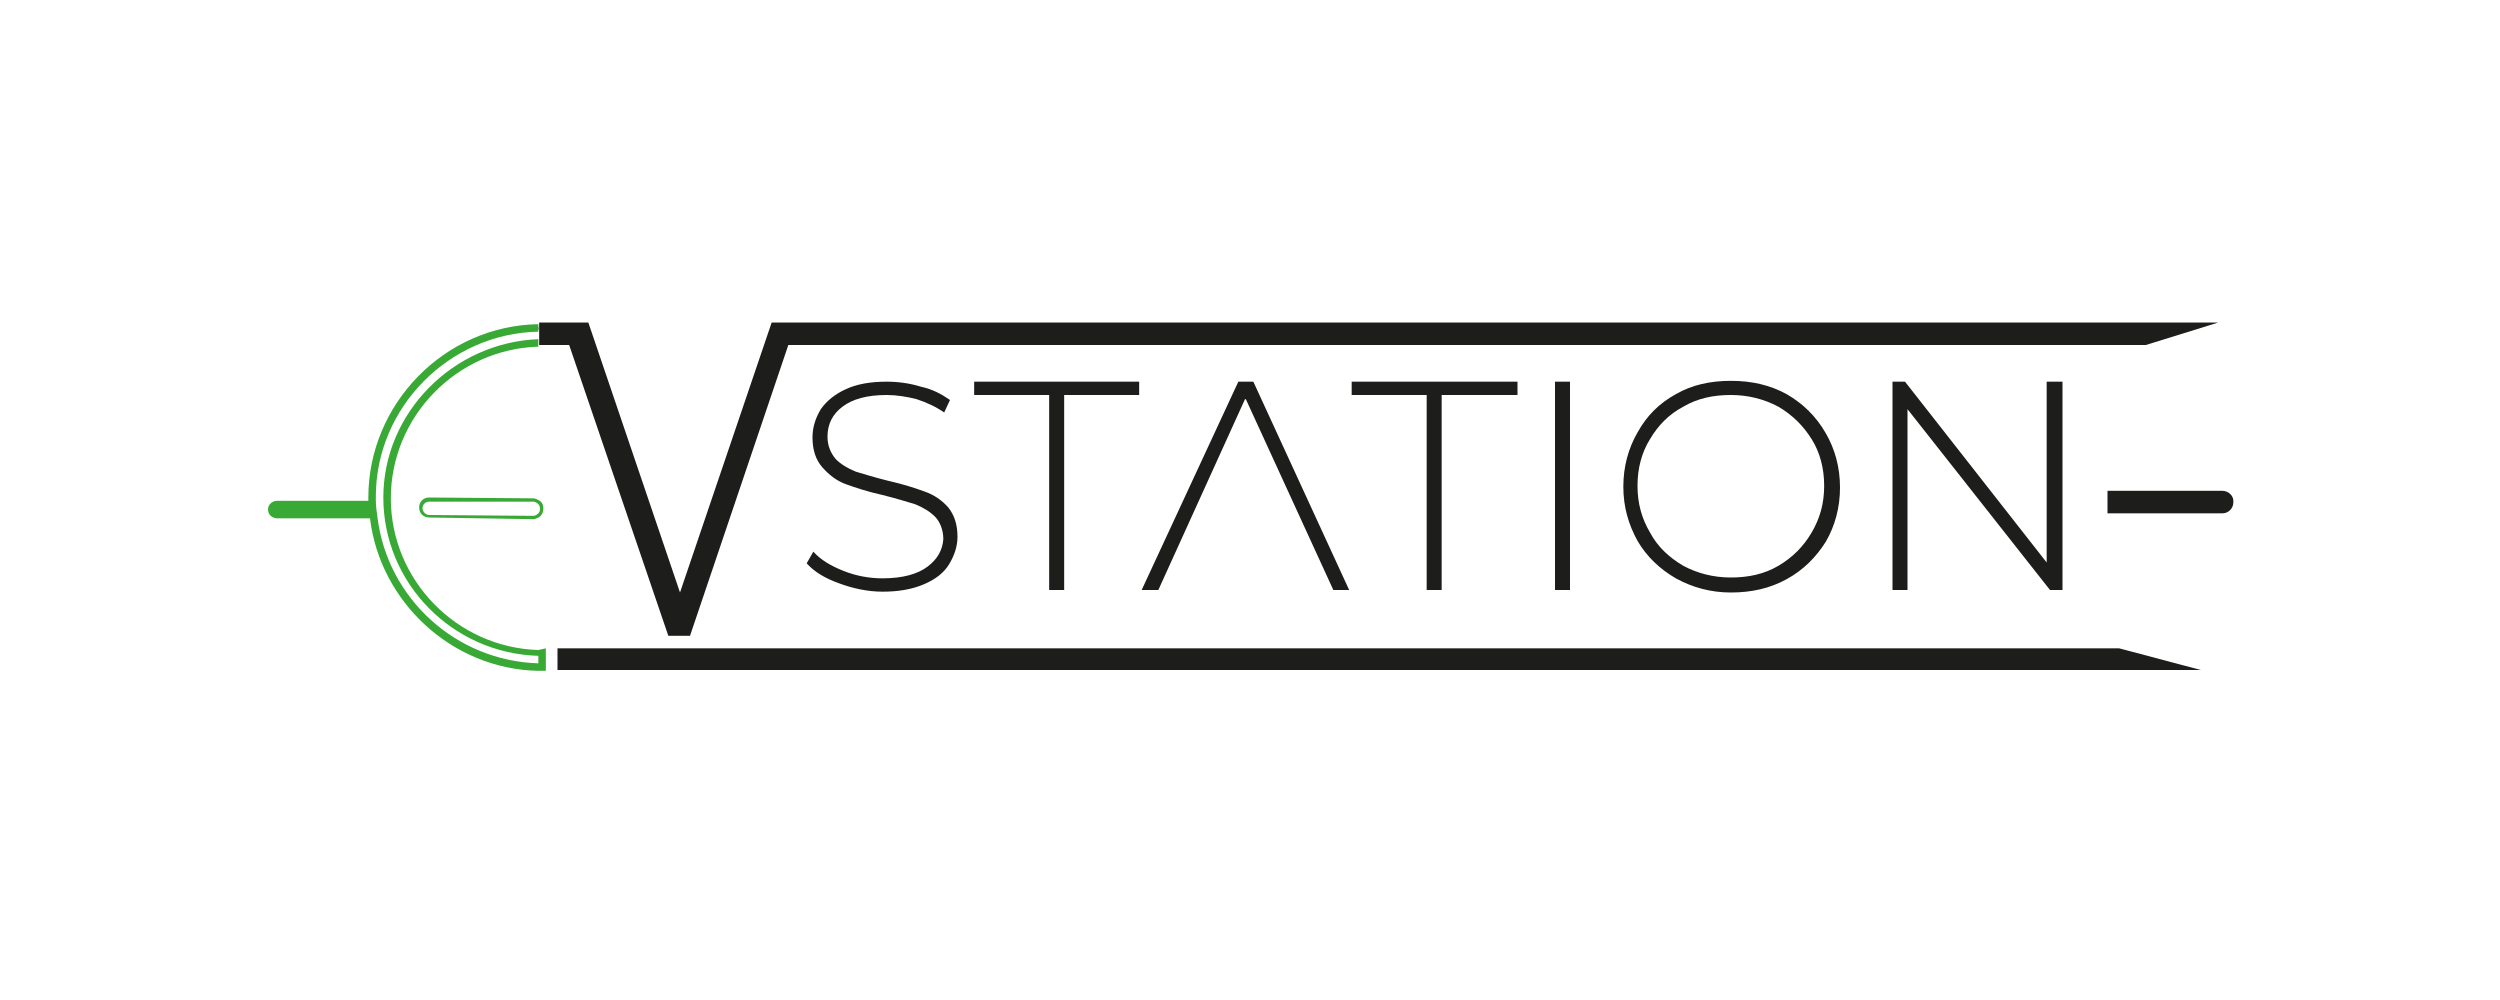 <?xml version="1.0" encoding="utf-8"?>
<!-- Generator: Adobe Illustrator 19.0.0, SVG Export Plug-In . SVG Version: 6.00 Build 0)  -->
<svg version="1.1" id="Calque_1" xmlns="http://www.w3.org/2000/svg" xmlns:xlink="http://www.w3.org/1999/xlink" x="0px" y="0px"
	 viewBox="0 0 300 120" style="enable-background:new 0 0 300 120;" xml:space="preserve">
<style type="text/css">
	.st0{fill:#1D1D1B;}
	.st1{fill:#39A935;}
</style>
<g id="XMLID_125_">
	<polygon id="XMLID_1526_" class="st0" points="67.4,38.7 67.4,38.7 67.4,38.7 	"/>
	<polygon id="XMLID_154_" class="st0" points="67.4,38.8 67.4,38.8 67.4,38.7 67.4,38.7 	"/>
	<g id="XMLID_518_">
		<path id="XMLID_156_" class="st1" d="M65.5,77.8v2.7l-0.9,0c-10.4-0.2-19-8.3-20.2-18.3H33.3c-0.5,0-1-0.3-1.1-0.8
			c-0.2-0.7,0.4-1.3,1-1.3c0,0,9.5,0,11,0c0-0.1,0-0.2,0-0.4c0-11.2,9.1-20.6,20.4-20.8h0v0.4c0,0.2,0,0.3,0,0.5
			C54,40,45.1,48.8,45.1,59.6c0,0.1,0,0.2,0,0.4c0,0.7,0.1,1.4,0.2,2.1c1.2,9.7,9.4,17.2,19.3,17.5v-0.9c-10.3-0.3-18.6-8.7-18.6-19
			c0-10.2,8.4-18.6,18.6-19v0.9c-9.8,0.3-17.7,8.4-17.7,18.2c0,9.8,7.9,17.9,17.7,18.2c0,0,0,0,0,0L65.5,77.8z"/>
		<path id="XMLID_897_" class="st1" d="M64.6,60c-0.2-0.1-0.4-0.2-0.6-0.2l-12.5-0.1h0c-0.7,0-1.2,0.5-1.2,1.2c0,0,0,0,0,0
			c0,0.7,0.5,1.2,1.2,1.2L64,62.3c0.2,0,0.4-0.1,0.6-0.2c0.4-0.2,0.6-0.6,0.6-1.1S65,60.2,64.6,60z M64.6,61.6
			C64.6,61.6,64.6,61.6,64.6,61.6c-0.2,0.2-0.4,0.3-0.6,0.3l-12.5-0.1c-0.4,0-0.8-0.4-0.8-0.8c0-0.5,0.4-0.8,0.8-0.8L64,60.2
			c0.2,0,0.4,0.1,0.6,0.3c0.1,0.1,0.2,0.3,0.2,0.5C64.8,61.2,64.8,61.4,64.6,61.6z"/>
	</g>
	<g id="XMLID_519_">
		<path id="XMLID_1511_" class="st0" d="M111.3,68c-1.2,0.9-3,1.4-5.4,1.4c-1.6,0-3.2-0.3-4.7-0.9c-1.5-0.6-2.7-1.3-3.6-2.3
			l-0.8,1.4c0.9,1,2.2,1.8,3.9,2.4c1.6,0.6,3.4,1,5.2,1c2,0,3.6-0.3,5-0.9c1.4-0.6,2.4-1.4,3-2.4c0.6-1,1-2.1,1-3.3
			c0-1.5-0.4-2.6-1.1-3.5c-0.8-0.9-1.7-1.5-2.8-1.9c-1.1-0.4-2.6-0.9-4.4-1.3c-1.6-0.4-2.9-0.8-3.9-1.1c-1-0.4-1.8-0.9-2.4-1.5
			c-0.6-0.7-1-1.6-1-2.7c0-1.5,0.6-2.7,1.8-3.6c1.2-0.9,2.9-1.4,5.3-1.4c1.2,0,2.4,0.2,3.6,0.5c1.2,0.4,2.3,0.9,3.3,1.6l0.7-1.5
			c-1-0.7-2.1-1.3-3.5-1.6c-1.3-0.4-2.7-0.6-4.1-0.6c-2,0-3.6,0.3-4.9,0.9c-1.3,0.6-2.3,1.4-3,2.4c-0.6,1-1,2.1-1,3.4
			c0,1.5,0.4,2.7,1.2,3.6c0.8,0.9,1.7,1.6,2.8,2c1.1,0.4,2.6,0.9,4.4,1.3c1.6,0.4,2.9,0.8,3.9,1.1c1,0.4,1.8,0.9,2.4,1.5
			s1,1.6,1,2.7C113.1,66,112.5,67.1,111.3,68z"/>
		<polygon id="XMLID_1510_" class="st0" points="127.7,70.8 127.7,47.4 136.7,47.4 136.7,45.8 116.9,45.8 116.9,47.4 125.9,47.4 
			125.9,70.8 		"/>
		<polygon id="XMLID_1509_" class="st0" points="137,70.8 139,70.8 149.4,47.9 149.5,47.9 160,70.8 161.9,70.8 150.4,45.8 
			148.6,45.8 		"/>
		<polygon id="XMLID_1508_" class="st0" points="173,70.8 173,47.4 182.1,47.4 182.1,45.8 162.2,45.8 162.2,47.4 171.2,47.4 
			171.2,70.8 		"/>
		<rect id="XMLID_1507_" x="186.6" y="45.8" class="st0" width="1.8" height="25"/>
		<path id="XMLID_1504_" class="st0" d="M214.4,47.3c-2-1.1-4.2-1.6-6.7-1.6c-2.5,0-4.7,0.5-6.6,1.6c-2,1.1-3.5,2.6-4.6,4.6
			c-1.1,1.9-1.7,4.1-1.7,6.5c0,2.4,0.6,4.5,1.7,6.5c1.1,1.9,2.7,3.4,4.6,4.5c2,1.1,4.2,1.7,6.6,1.7c2.5,0,4.7-0.5,6.7-1.6
			c2-1.1,3.5-2.6,4.7-4.5c1.1-1.9,1.7-4.1,1.7-6.5c0-2.4-0.6-4.6-1.7-6.5C217.9,49.9,216.3,48.4,214.4,47.3z M218.9,58.3
			c0,2.1-0.5,3.9-1.5,5.6c-1,1.7-2.3,3-4,4c-1.7,1-3.6,1.4-5.7,1.4c-2.1,0-4-0.5-5.7-1.4c-1.7-1-3.1-2.3-4-4c-1-1.7-1.5-3.5-1.5-5.6
			c0-2.1,0.5-4,1.5-5.6c1-1.7,2.3-3,4-3.9c1.7-1,3.6-1.4,5.7-1.4c2.1,0,4,0.5,5.7,1.4c1.7,1,3,2.3,4,3.9
			C218.4,54.3,218.9,56.2,218.9,58.3z"/>
		<polygon id="XMLID_1503_" class="st0" points="228.6,45.8 227.1,45.8 227.1,70.8 228.9,70.8 228.9,49.1 246,70.8 247.5,70.8 
			247.5,45.8 245.6,45.8 245.6,67.5 		"/>
		<polygon id="XMLID_1499_" class="st0" points="251.2,77.8 66.9,77.8 66.9,80.4 252.7,80.4 264.1,80.4 254.3,77.8 		"/>
		<path id="XMLID_158_" class="st0" d="M266.2,38.7l-8.7,2.7H94.6L82.8,76.3h-2.6L68.3,41.4h-2.8l-0.8,0c0,0,0,0,0,0v-1.8
			c0-0.2,0-0.3,0-0.5v-0.4l0.9,0l1.9,0l0,0h0l0,0h3.1l11,32.4l11-32.4h3l160.6,0H266.2z"/>
		<path id="XMLID_1487_" class="st0" d="M266.7,58.9h-13.8v2.7h13.8c0.7,0,1.3-0.6,1.3-1.3C268.1,59.5,267.4,58.9,266.7,58.9z"/>
		<path id="XMLID_159_" class="st0" d="M64.6,39.6v-0.5C64.6,39.3,64.7,39.4,64.6,39.6z"/>
	</g>
</g>
</svg>
